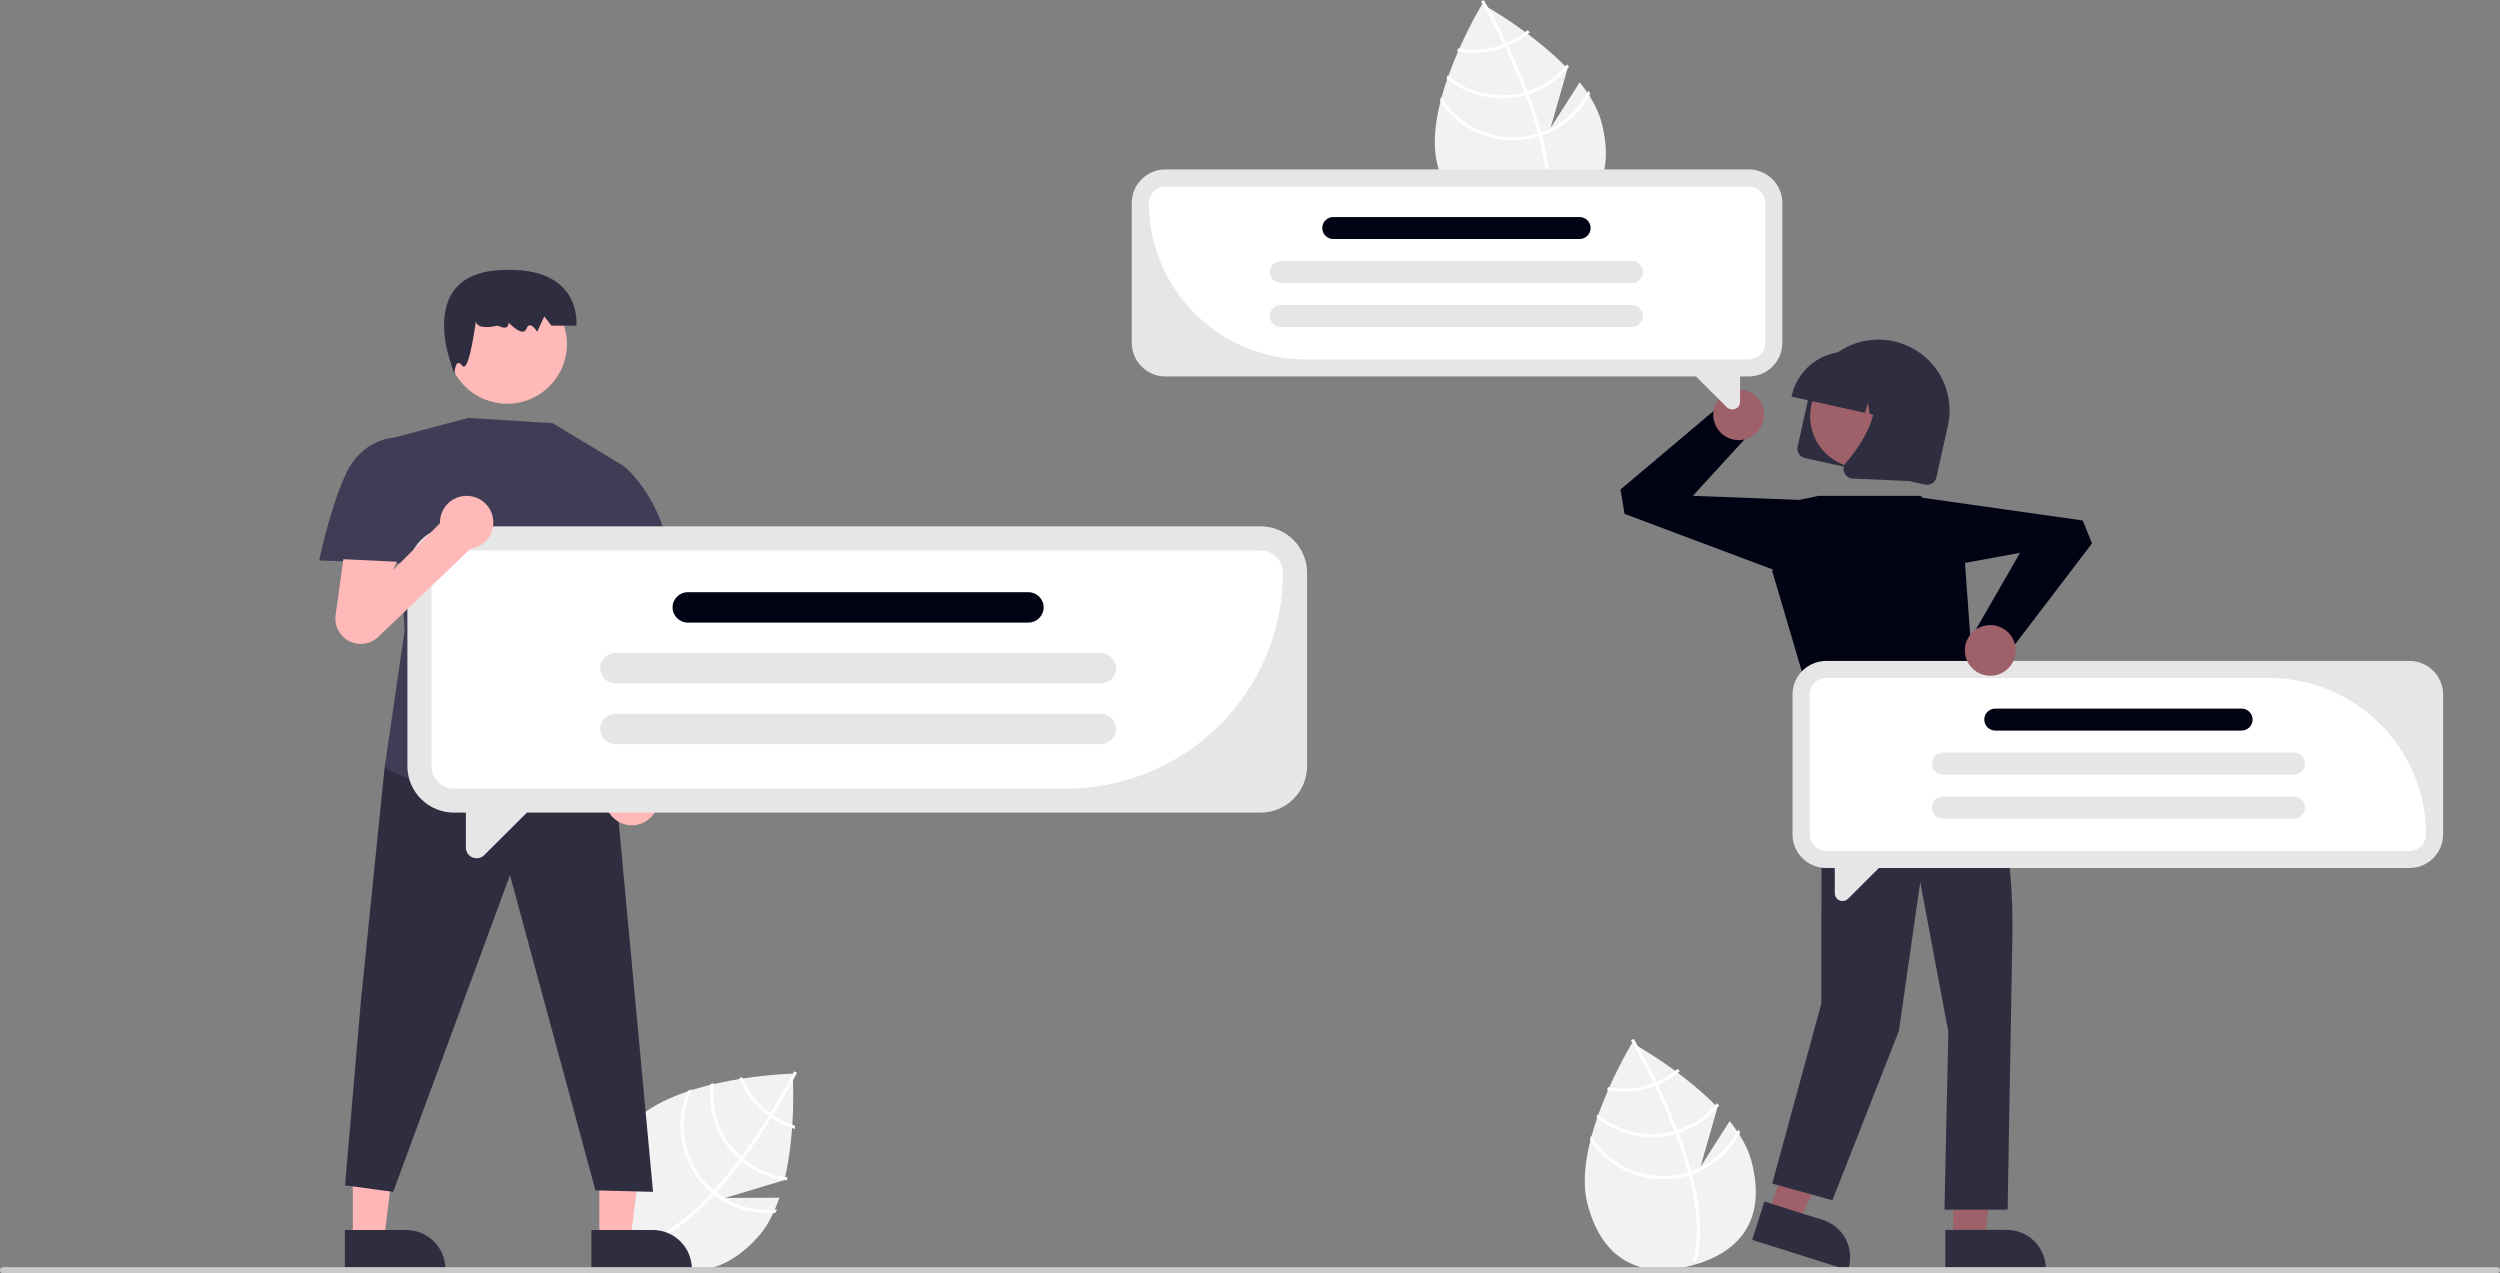 <svg width="485" height="247" viewBox="0 0 485 247" fill="none" xmlns="http://www.w3.org/2000/svg">
<rect x="0" y="0" width="485" height="247" fill="#808080" stroke="none"/>
<g clip-path="url(#clip0_2_46)">
<path d="M335.551 217.499L329.905 226.348L333.193 214.828C326.25 207.604 316.637 202.32 316.637 202.32C316.637 202.32 304.8 221.714 307.986 233.645C311.172 245.575 319.398 247.852 328.174 245.523C336.949 243.194 342.951 237.14 339.765 225.21C339.056 222.555 337.516 219.948 335.551 217.499Z" fill="#F2F2F2"/>
<path d="M328.08 227.23L328.238 227.818C330.028 234.663 330.296 240.303 329.03 244.661C329.012 244.725 328.991 244.787 328.974 244.85L328.679 244.763L328.396 244.676C329.83 239.953 329.19 233.985 327.63 228.014C327.582 227.821 327.532 227.625 327.477 227.431C326.795 224.909 325.958 222.397 325.047 219.983C324.979 219.795 324.906 219.606 324.834 219.416C323.615 216.235 322.284 213.241 321.05 210.659C320.964 210.476 320.875 210.294 320.786 210.115C318.681 205.755 316.896 202.665 316.495 201.983C316.447 201.899 316.419 201.853 316.413 201.842L316.67 201.69L316.672 201.686L316.931 201.533C316.937 201.544 317.031 201.697 317.195 201.984C317.816 203.054 319.463 205.968 321.363 209.884C321.447 210.061 321.537 210.243 321.623 210.426C322.626 212.52 323.69 214.875 324.701 217.375C324.956 218.002 325.2 218.624 325.433 219.238C325.509 219.427 325.581 219.617 325.65 219.804C326.635 222.414 327.445 224.889 328.08 227.23Z" fill="white"/>
<path d="M321.363 209.884C321.174 209.963 320.982 210.041 320.786 210.115C320.254 210.317 319.712 210.491 319.162 210.637C316.819 211.262 314.364 211.355 311.98 210.909C311.899 211.096 311.817 211.283 311.734 211.474C314.248 211.966 316.842 211.879 319.317 211.219C319.905 211.063 320.483 210.876 321.05 210.659C321.244 210.586 321.435 210.507 321.623 210.426C323.176 209.767 324.62 208.876 325.905 207.784C325.737 207.657 325.572 207.533 325.411 207.41C324.191 208.429 322.827 209.263 321.363 209.884Z" fill="white"/>
<path d="M325.433 219.238C325.235 219.303 325.035 219.363 324.834 219.416C324.773 219.435 324.709 219.452 324.648 219.469C322.107 220.143 319.441 220.195 316.877 219.62C314.312 219.045 311.925 217.86 309.919 216.167C309.848 216.37 309.777 216.572 309.71 216.777C311.784 218.479 314.235 219.663 316.86 220.233C319.484 220.802 322.207 220.74 324.803 220.051C324.885 220.029 324.967 220.007 325.048 219.983C325.251 219.926 325.451 219.866 325.65 219.804C328.725 218.817 331.451 216.969 333.5 214.479C333.36 214.332 333.221 214.185 333.079 214.038C331.092 216.476 328.435 218.284 325.433 219.238Z" fill="white"/>
<path d="M328.08 227.23C327.881 227.302 327.679 227.368 327.477 227.431C327.261 227.498 327.043 227.562 326.824 227.62C323.41 228.522 319.795 228.297 316.519 226.979C313.244 225.661 310.485 223.321 308.655 220.309C308.587 220.58 308.517 220.847 308.455 221.117C310.404 224.089 313.243 226.373 316.568 227.645C319.894 228.917 323.537 229.112 326.98 228.202C327.199 228.144 327.417 228.083 327.63 228.014C327.836 227.953 328.037 227.887 328.238 227.818C332.28 226.401 335.631 223.504 337.613 219.716C337.494 219.516 337.367 219.323 337.239 219.126C335.36 222.912 332.074 225.819 328.08 227.23Z" fill="white"/>
<path d="M306.461 15.965L300.815 24.815L304.104 13.294C297.16 6.071 287.547 0.787 287.547 0.787C287.547 0.787 275.71 20.181 278.896 32.111C282.082 44.041 290.308 46.319 299.084 43.99C307.859 41.66 313.861 35.607 310.675 23.677C309.966 21.021 308.426 18.414 306.461 15.965Z" fill="#F2F2F2"/>
<path d="M298.991 25.697L299.148 26.285C300.938 33.13 301.206 38.77 299.94 43.127C299.922 43.191 299.901 43.253 299.884 43.317L299.589 43.23L299.306 43.143C300.74 38.42 300.1 32.451 298.54 26.48C298.492 26.288 298.443 26.092 298.388 25.898C297.705 23.376 296.868 20.864 295.958 18.449C295.889 18.262 295.816 18.072 295.744 17.883C294.525 14.702 293.194 11.707 291.961 9.126C291.874 8.943 291.785 8.761 291.697 8.582C289.591 4.221 287.806 1.132 287.405 0.449C287.357 0.365 287.329 0.32 287.323 0.309L287.58 0.157L287.582 0.153L287.841 -3.05176e-05C287.847 0.011 287.941 0.164 288.105 0.451C288.726 1.52 290.373 4.434 292.273 8.351C292.358 8.528 292.447 8.71 292.533 8.893C293.536 10.986 294.6 13.342 295.611 15.841C295.867 16.469 296.111 17.09 296.344 17.705C296.419 17.894 296.492 18.083 296.56 18.271C297.545 20.881 298.355 23.356 298.991 25.697Z" fill="white"/>
<path d="M292.273 8.351C292.084 8.429 291.893 8.508 291.696 8.582C291.164 8.783 290.622 8.957 290.072 9.103C287.729 9.729 285.274 9.822 282.89 9.376C282.809 9.563 282.727 9.75 282.644 9.94C285.158 10.432 287.752 10.345 290.228 9.686C290.815 9.53 291.393 9.343 291.961 9.126C292.154 9.053 292.345 8.974 292.533 8.893C294.086 8.233 295.53 7.342 296.815 6.251C296.647 6.124 296.482 5.999 296.321 5.877C295.101 6.896 293.737 7.729 292.273 8.351Z" fill="white"/>
<path d="M296.344 17.705C296.145 17.77 295.945 17.829 295.744 17.883C295.683 17.902 295.619 17.919 295.558 17.935C293.018 18.609 290.352 18.661 287.787 18.086C285.223 17.511 282.835 16.327 280.829 14.633C280.758 14.836 280.687 15.039 280.62 15.244C282.694 16.945 285.145 18.13 287.77 18.699C290.394 19.269 293.117 19.206 295.713 18.517C295.795 18.496 295.877 18.474 295.958 18.449C296.161 18.392 296.361 18.333 296.56 18.271C299.636 17.284 302.361 15.435 304.41 12.945C304.271 12.798 304.131 12.651 303.989 12.505C302.002 14.943 299.345 16.75 296.344 17.705Z" fill="white"/>
<path d="M298.991 25.697C298.791 25.769 298.59 25.834 298.387 25.898C298.171 25.964 297.953 26.028 297.734 26.087C294.32 26.988 290.705 26.764 287.429 25.446C284.154 24.128 281.395 21.788 279.565 18.776C279.497 19.046 279.428 19.314 279.365 19.583C281.314 22.555 284.153 24.84 287.478 26.112C290.804 27.384 294.447 27.579 297.89 26.669C298.109 26.611 298.327 26.55 298.54 26.481C298.746 26.42 298.947 26.354 299.148 26.285C303.19 24.867 306.542 21.971 308.523 18.182C308.404 17.983 308.277 17.789 308.149 17.592C306.27 21.378 302.984 24.285 298.991 25.697Z" fill="white"/>
<path d="M151.197 232.353L140.677 232.401L152.177 228.932C154.52 219.204 153.783 208.285 153.783 208.285C153.783 208.285 131.018 208.839 122.672 217.96C114.326 227.081 116.851 235.212 123.56 241.313C130.268 247.415 138.621 249.177 146.967 240.056C148.825 238.026 150.192 235.325 151.197 232.353Z" fill="#F2F2F2"/>
<path d="M138.946 231.348L138.535 231.797C133.726 236.999 129.111 240.272 124.75 241.565C124.686 241.585 124.623 241.601 124.56 241.621L124.473 241.326L124.394 241.042C129.155 239.692 133.846 235.929 138.042 231.393C138.178 231.248 138.317 231.101 138.451 230.95C140.21 229.015 141.878 226.955 143.423 224.886C143.544 224.727 143.665 224.564 143.786 224.401C145.812 221.659 147.619 218.924 149.131 216.494C149.239 216.323 149.344 216.15 149.448 215.979C151.989 211.856 153.632 208.688 153.991 207.983C154.036 207.898 154.059 207.85 154.065 207.839L154.332 207.972L154.337 207.972L154.606 208.106C154.6 208.117 154.522 208.279 154.369 208.572C153.801 209.67 152.232 212.627 149.954 216.337C149.85 216.504 149.745 216.677 149.637 216.849C148.413 218.822 147 220.987 145.437 223.186C145.045 223.74 144.653 224.28 144.26 224.808C144.142 224.973 144.021 225.136 143.9 225.295C142.23 227.532 140.578 229.549 138.946 231.348Z" fill="white"/>
<path d="M149.954 216.337C149.786 216.221 149.616 216.103 149.448 215.979C148.99 215.641 148.55 215.28 148.129 214.898C146.335 213.271 144.93 211.262 144.017 209.021C143.816 209.054 143.614 209.087 143.408 209.12C144.352 211.495 145.827 213.623 147.722 215.343C148.171 215.751 148.641 216.136 149.131 216.494C149.297 216.617 149.467 216.735 149.637 216.849C151.033 217.795 152.566 218.524 154.182 219.012C154.198 218.802 154.214 218.597 154.23 218.396C152.711 217.923 151.27 217.23 149.954 216.337Z" fill="white"/>
<path d="M144.26 224.808C144.098 224.676 143.94 224.541 143.786 224.401C143.737 224.36 143.688 224.316 143.641 224.273C141.699 222.507 140.214 220.299 139.313 217.837C138.412 215.375 138.122 212.733 138.467 210.135C138.257 210.185 138.048 210.235 137.839 210.289C137.523 212.949 137.849 215.645 138.787 218.154C139.725 220.663 141.249 222.913 143.234 224.718C143.296 224.775 143.359 224.832 143.423 224.886C143.582 225.026 143.74 225.162 143.9 225.295C146.395 227.341 149.428 228.628 152.637 229.001C152.686 228.804 152.734 228.608 152.781 228.41C149.65 228.061 146.688 226.809 144.26 224.808Z" fill="white"/>
<path d="M138.946 231.348C138.778 231.219 138.614 231.086 138.451 230.95C138.278 230.805 138.106 230.657 137.939 230.505C135.332 228.128 133.568 224.974 132.909 221.515C132.251 218.055 132.735 214.476 134.288 211.313C134.022 211.402 133.759 211.489 133.498 211.582C132.043 214.823 131.65 218.439 132.374 221.916C133.098 225.393 134.903 228.554 137.531 230.95C137.699 231.102 137.868 231.252 138.042 231.393C138.204 231.533 138.369 231.666 138.535 231.797C141.917 234.422 146.172 235.667 150.44 235.281C150.544 235.074 150.639 234.862 150.737 234.649C146.525 235.119 142.296 233.935 138.946 231.348Z" fill="white"/>
<path d="M116.271 240.583L122.316 240.582L125.192 217.338L116.27 217.339L116.271 240.583Z" fill="#FFB6B6"/>
<path d="M114.729 238.615L126.634 238.615H126.634C128.646 238.615 130.576 239.412 131.998 240.83C133.421 242.248 134.22 244.172 134.22 246.178V246.423L114.73 246.424L114.729 238.615Z" fill="#2F2E41"/>
<path d="M68.445 240.583L74.49 240.582L77.366 217.338L68.445 217.339L68.445 240.583Z" fill="#FFB6B6"/>
<path d="M66.904 238.615L78.808 238.615H78.808C80.82 238.615 82.75 239.412 84.173 240.83C85.595 242.248 86.395 244.172 86.395 246.178V246.423L66.904 246.424L66.904 238.615Z" fill="#2F2E41"/>
<path d="M78.697 145.104L74.623 148.842L70.031 194.003L66.94 229.963L76.281 231.219L98.938 169.777L115.515 230.928L126.692 231.219L119.274 151.396L78.697 145.104Z" fill="#2F2E41"/>
<path d="M98.385 78.326C104.794 78.326 109.989 73.146 109.989 66.757C109.989 60.367 104.794 55.187 98.385 55.187C91.976 55.187 86.78 60.367 86.78 66.757C86.78 73.146 91.976 78.326 98.385 78.326Z" fill="#FFB9B9"/>
<path d="M92.446 61.385C92.446 61.385 91.062 64.37 96.597 63.176C96.597 63.176 98.672 64.37 98.672 62.579C98.672 62.579 101.439 65.564 102.13 63.773C102.822 61.982 104.206 64.37 104.206 64.37L105.589 61.385L106.973 63.176H111.815C111.815 63.176 113.198 51.236 96.597 52.43C79.995 53.624 88.162 72.541 88.162 72.541C88.162 72.541 88.296 69.145 89.679 70.936C91.062 72.727 92.446 61.385 92.446 61.385Z" fill="#2F2E41"/>
<path d="M107.227 82.101L90.863 81.08L76.281 84.936L78.491 122.398L74.623 148.842C74.623 148.842 95.846 161.776 119.936 151.597L117.648 145.596C117.648 145.596 117.569 136.411 115.636 134.613C113.704 132.816 113.858 117.991 113.858 117.991L121.041 90.446L107.227 82.101Z" fill="#3F3D56"/>
<path d="M80.176 86.119L76.281 84.936C76.281 84.936 70.214 85.138 67.06 92.019C63.906 98.899 61.934 108.73 61.934 108.73L81.968 109.452L80.176 86.119Z" fill="#3F3D56"/>
<path d="M126.678 151.792L126.03 111.188L117.374 112.482L119.286 150.952C118.499 151.596 117.92 152.457 117.621 153.427C117.322 154.397 117.316 155.434 117.604 156.407C117.892 157.38 118.461 158.248 119.241 158.901C120.02 159.553 120.975 159.963 121.987 160.078C122.998 160.193 124.022 160.008 124.928 159.547C125.835 159.086 126.586 158.368 127.086 157.484C127.587 156.601 127.815 155.589 127.742 154.577C127.67 153.565 127.3 152.596 126.678 151.792Z" fill="#FFB9B9"/>
<path d="M116.169 93.984L121.041 90.446C121.041 90.446 130.404 97.746 130.436 113.806L117.374 116.964L109.989 106.375L116.169 93.984Z" fill="#3F3D56"/>
<path d="M378.942 240.56L384.987 240.559L387.862 217.315L378.941 217.315L378.942 240.56Z" fill="#9E616A"/>
<path d="M377.4 238.592L389.304 238.591C391.316 238.592 393.246 239.388 394.669 240.807C396.092 242.225 396.891 244.149 396.891 246.154V246.4L377.401 246.401L377.4 238.592Z" fill="#2F2E41"/>
<path d="M343.164 235.435L348.928 237.253L358.701 215.955L350.196 213.273L343.164 235.435Z" fill="#9E616A"/>
<path d="M342.29 233.095L353.64 236.675C355.558 237.28 357.157 238.62 358.084 240.4C359.011 242.18 359.192 244.254 358.585 246.167L358.51 246.401L339.927 240.541L342.29 233.095Z" fill="#2F2E41"/>
<path d="M356.775 134.401L353.42 143.832L353.325 194.75L343.813 229.612L355.49 232.861L368.389 199.989L372.526 171.117L377.978 200.157L377.227 234.674H389.479L390.404 181.483C390.664 166.545 388.042 151.697 382.681 137.745L356.775 134.401Z" fill="#2F2E41"/>
<path d="M352.78 96.195H372.583L380.858 104.445L383.33 138.544L353.42 143.342L343.813 110.807L349.045 96.979L352.78 96.195Z" fill="#010314"/>
<path d="M345.658 111.132L315.168 99.696L314.374 94.968L333.603 78.747L340.004 83.533L328.403 96.195L349.045 96.979L345.658 111.132Z" fill="#010314"/>
<path d="M337.301 85.382C340.024 85.382 342.232 83.181 342.232 80.466C342.232 77.751 340.024 75.551 337.301 75.551C334.578 75.551 332.371 77.751 332.371 80.466C332.371 83.181 334.578 85.382 337.301 85.382Z" fill="#9E616A"/>
<path d="M348.736 86.659L350.964 76.643C351.759 73.086 353.937 69.989 357.021 68.033C360.104 66.077 363.841 65.421 367.409 66.21C370.977 66.999 374.085 69.168 376.05 72.24C378.015 75.313 378.676 79.037 377.888 82.595L375.66 92.611C375.553 93.089 375.261 93.505 374.847 93.768C374.432 94.031 373.931 94.12 373.451 94.014L350.143 88.861C349.664 88.755 349.247 88.463 348.983 88.05C348.719 87.637 348.63 87.137 348.736 86.659Z" fill="#2F2E41"/>
<path d="M361.271 90.832C366.855 90.832 371.381 86.32 371.381 80.753C371.381 75.187 366.855 70.674 361.271 70.674C355.688 70.674 351.162 75.187 351.162 80.753C351.162 86.32 355.688 90.832 361.271 90.832Z" fill="#9E616A"/>
<path d="M347.601 76.74C348.23 73.926 349.953 71.475 352.393 69.927C354.832 68.378 357.788 67.856 360.612 68.478L362.621 68.922C365.444 69.549 367.901 71.267 369.455 73.699C371.009 76.131 371.531 79.078 370.909 81.893L370.864 82.093L366.618 81.154L366.069 76.791L364.88 80.77L362.685 80.285L362.408 78.084L361.808 80.091L347.556 76.94L347.601 76.74Z" fill="#2F2E41"/>
<path d="M357.809 91.738C357.669 91.424 357.621 91.078 357.671 90.739C357.72 90.4 357.864 90.082 358.087 89.82C361.114 86.254 365.755 79.452 362.821 73.976L362.61 73.583L374.099 76.123L370.274 93.318L359.429 92.846C359.319 92.841 359.21 92.827 359.103 92.804C358.818 92.741 358.552 92.611 358.327 92.426C358.102 92.24 357.925 92.005 357.809 91.738Z" fill="#2F2E41"/>
<path d="M484.413 247H0.587C0.432 247 0.283 246.938 0.173 246.828C0.063 246.718 0.002 246.57 0.002 246.415C0.002 246.26 0.063 246.111 0.173 246.001C0.283 245.892 0.432 245.83 0.587 245.829H484.413C484.569 245.829 484.718 245.891 484.828 246.001C484.938 246.111 485 246.26 485 246.415C485 246.57 484.938 246.719 484.828 246.829C484.718 246.938 484.569 247 484.413 247Z" fill="#CACACA"/>
<path d="M244.532 102.104H88.08C86.893 102.104 85.717 102.337 84.619 102.79C83.522 103.243 82.525 103.908 81.685 104.745C80.846 105.582 80.179 106.576 79.725 107.67C79.27 108.764 79.037 109.936 79.037 111.12V148.632C79.037 149.816 79.27 150.989 79.725 152.083C80.179 153.177 80.846 154.171 81.685 155.008C82.525 155.845 83.522 156.509 84.619 156.962C85.717 157.415 86.893 157.649 88.08 157.649H90.377V164.426C90.377 164.837 90.499 165.239 90.728 165.581C90.957 165.923 91.283 166.189 91.664 166.347C92.045 166.504 92.465 166.545 92.869 166.465C93.274 166.385 93.645 166.187 93.937 165.896L102.21 157.649H244.532C245.72 157.649 246.896 157.415 247.993 156.962C249.09 156.509 250.087 155.845 250.927 155.008C251.767 154.171 252.433 153.177 252.887 152.083C253.342 150.989 253.576 149.816 253.576 148.632V111.12C253.576 109.936 253.342 108.764 252.887 107.67C252.433 106.576 251.767 105.582 250.927 104.745C250.087 103.908 249.09 103.243 247.993 102.79C246.896 102.337 245.72 102.104 244.532 102.104Z" fill="#E6E6E6"/>
<path d="M206.905 152.979H88.08C86.924 152.977 85.816 152.519 84.999 151.704C84.181 150.889 83.722 149.785 83.721 148.632V111.12C83.722 109.968 84.181 108.863 84.999 108.048C85.816 107.233 86.924 106.775 88.08 106.774H244.532C245.688 106.775 246.796 107.233 247.613 108.048C248.431 108.863 248.891 109.968 248.892 111.12C248.879 122.218 244.452 132.858 236.58 140.705C228.709 148.552 218.037 152.966 206.905 152.979Z" fill="white"/>
<path d="M199.505 114.884H133.436C131.802 114.884 130.478 116.205 130.478 117.833V117.834C130.478 119.462 131.802 120.783 133.436 120.783H199.505C201.139 120.783 202.463 119.462 202.463 117.833C202.463 116.205 201.139 114.884 199.505 114.884Z" fill="#010314"/>
<path d="M213.557 126.681H119.384C117.751 126.681 116.426 128.002 116.426 129.631V129.631C116.426 131.259 117.751 132.58 119.384 132.58H213.557C215.191 132.58 216.515 131.259 216.515 129.631C216.515 128.002 215.191 126.681 213.557 126.681Z" fill="#E6E6E6"/>
<path d="M213.557 138.478H119.384C117.751 138.478 116.426 139.799 116.426 141.428V141.428C116.426 143.056 117.751 144.377 119.384 144.377H213.557C215.191 144.377 216.515 143.056 216.515 141.428C216.515 139.799 215.191 138.478 213.557 138.478Z" fill="#E6E6E6"/>
<path d="M467.428 128.223H354.288C353.429 128.223 352.579 128.392 351.785 128.719C350.992 129.047 350.271 129.527 349.664 130.133C349.056 130.738 348.575 131.457 348.246 132.248C347.917 133.039 347.748 133.887 347.748 134.743V161.871C347.748 162.727 347.917 163.575 348.246 164.366C348.575 165.157 349.056 165.876 349.664 166.481C350.271 167.087 350.992 167.567 351.785 167.895C352.579 168.222 353.429 168.391 354.288 168.391H355.949V173.292C355.949 173.589 356.037 173.88 356.203 174.127C356.369 174.375 356.604 174.567 356.88 174.681C357.156 174.795 357.459 174.825 357.751 174.767C358.044 174.709 358.313 174.565 358.524 174.355L364.506 168.391H467.428C468.287 168.391 469.138 168.222 469.931 167.895C470.725 167.567 471.446 167.087 472.053 166.481C472.66 165.876 473.142 165.157 473.471 164.366C473.799 163.575 473.969 162.727 473.969 161.871V134.743C473.969 133.887 473.799 133.039 473.471 132.248C473.142 131.457 472.66 130.738 472.053 130.133C471.446 129.527 470.725 129.047 469.931 128.719C469.138 128.392 468.287 128.223 467.428 128.223Z" fill="#E6E6E6"/>
<path d="M467.429 165.082H354.288C353.434 165.081 352.615 164.743 352.012 164.14C351.408 163.538 351.068 162.722 351.067 161.871V134.743C351.068 133.892 351.408 133.075 352.012 132.473C352.615 131.871 353.434 131.533 354.288 131.532H440.218C448.287 131.541 456.022 134.74 461.727 140.428C467.432 146.116 470.641 153.827 470.65 161.871C470.649 162.722 470.309 163.538 469.705 164.14C469.101 164.743 468.283 165.081 467.429 165.082Z" fill="white"/>
<path d="M434.866 137.465H387.088C385.907 137.465 384.949 138.42 384.949 139.598C384.949 140.776 385.907 141.731 387.088 141.731H434.866C436.048 141.731 437.006 140.776 437.006 139.598C437.006 138.42 436.048 137.465 434.866 137.465Z" fill="#010314"/>
<path d="M445.028 145.996H376.926C375.745 145.996 374.787 146.951 374.787 148.129C374.787 149.307 375.745 150.262 376.926 150.262H445.028C446.21 150.262 447.168 149.307 447.168 148.129C447.168 146.951 446.21 145.996 445.028 145.996Z" fill="#E6E6E6"/>
<path d="M445.028 154.528H376.926C375.745 154.528 374.787 155.482 374.787 156.66C374.787 157.838 375.745 158.793 376.926 158.793H445.028C446.21 158.793 447.168 157.838 447.168 156.66C447.168 155.482 446.21 154.528 445.028 154.528Z" fill="#E6E6E6"/>
<path d="M226.096 32.863H339.236C340.095 32.863 340.945 33.032 341.739 33.36C342.532 33.687 343.253 34.167 343.86 34.773C344.468 35.378 344.949 36.097 345.278 36.888C345.607 37.679 345.776 38.527 345.776 39.383V66.511C345.776 67.367 345.607 68.215 345.278 69.006C344.949 69.797 344.468 70.516 343.86 71.121C343.253 71.727 342.532 72.207 341.739 72.535C340.945 72.862 340.095 73.031 339.236 73.031H337.575V77.932C337.575 78.23 337.487 78.52 337.321 78.768C337.155 79.015 336.92 79.207 336.644 79.321C336.368 79.435 336.065 79.465 335.773 79.407C335.48 79.349 335.211 79.206 335 78.995L329.018 73.031H226.096C225.237 73.031 224.386 72.862 223.593 72.535C222.799 72.207 222.078 71.727 221.471 71.121C220.864 70.516 220.382 69.797 220.053 69.006C219.725 68.215 219.555 67.367 219.555 66.511V39.383C219.555 38.527 219.725 37.679 220.053 36.888C220.382 36.097 220.864 35.378 221.471 34.773C222.078 34.167 222.799 33.687 223.593 33.36C224.386 33.032 225.237 32.863 226.096 32.863Z" fill="#E6E6E6"/>
<path d="M339.236 69.722H253.306C245.238 69.713 237.503 66.514 231.798 60.826C226.093 55.139 222.884 47.427 222.874 39.384C222.875 38.532 223.215 37.716 223.819 37.114C224.423 36.512 225.241 36.173 226.096 36.172H339.236C340.09 36.173 340.909 36.512 341.512 37.114C342.116 37.716 342.456 38.532 342.457 39.383V66.511C342.456 67.362 342.116 68.178 341.512 68.781C340.909 69.383 340.09 69.721 339.236 69.722Z" fill="white"/>
<path d="M258.658 46.371L306.436 46.371C307.618 46.371 308.575 45.416 308.575 44.238C308.575 43.06 307.618 42.105 306.436 42.105L258.658 42.105C257.476 42.105 256.518 43.06 256.518 44.238C256.518 45.416 257.476 46.371 258.658 46.371Z" fill="#010314"/>
<path d="M248.496 54.902L316.598 54.902C317.779 54.902 318.737 53.947 318.737 52.769C318.737 51.592 317.779 50.637 316.598 50.637L248.496 50.637C247.314 50.637 246.357 51.592 246.357 52.769C246.357 53.947 247.314 54.902 248.496 54.902Z" fill="#E6E6E6"/>
<path d="M248.496 63.434L316.598 63.434C317.779 63.434 318.737 62.479 318.737 61.301C318.737 60.123 317.779 59.168 316.598 59.168L248.496 59.168C247.314 59.168 246.357 60.123 246.357 61.301C246.357 62.479 247.314 63.434 248.496 63.434Z" fill="#E6E6E6"/>
<path d="M95.707 101.357C95.707 99.988 95.162 98.675 94.191 97.707C93.22 96.739 91.903 96.195 90.53 96.195C89.157 96.195 87.841 96.739 86.87 97.707C85.899 98.675 85.353 99.988 85.353 101.357C85.353 101.407 85.359 101.456 85.361 101.506L76.281 110.558L76.972 108.976L66.617 108.484L65.107 119.383C64.975 120.389 65.159 121.411 65.634 122.308C66.11 123.206 66.853 123.934 67.761 124.392C68.669 124.85 69.697 125.016 70.704 124.866C71.711 124.717 72.646 124.26 73.381 123.558L91.279 106.458C92.509 106.279 93.633 105.666 94.446 104.729C95.259 103.793 95.707 102.595 95.707 101.357Z" fill="#FFB9B9"/>
<path d="M371.795 96.402L404.048 100.974L405.851 105.417L390.609 125.41L383.32 122.122L391.889 107.252L371.568 110.951L371.795 96.402Z" fill="#010314"/>
<path d="M386.113 131.095C388.836 131.095 391.044 128.894 391.044 126.18C391.044 123.465 388.836 121.264 386.113 121.264C383.39 121.264 381.183 123.465 381.183 126.18C381.183 128.894 383.39 131.095 386.113 131.095Z" fill="#9E616A"/>
</g>
<defs>
<clipPath id="clip0_2_46">
<rect width="485" height="247" fill="white"/>
</clipPath>
</defs>
</svg>
